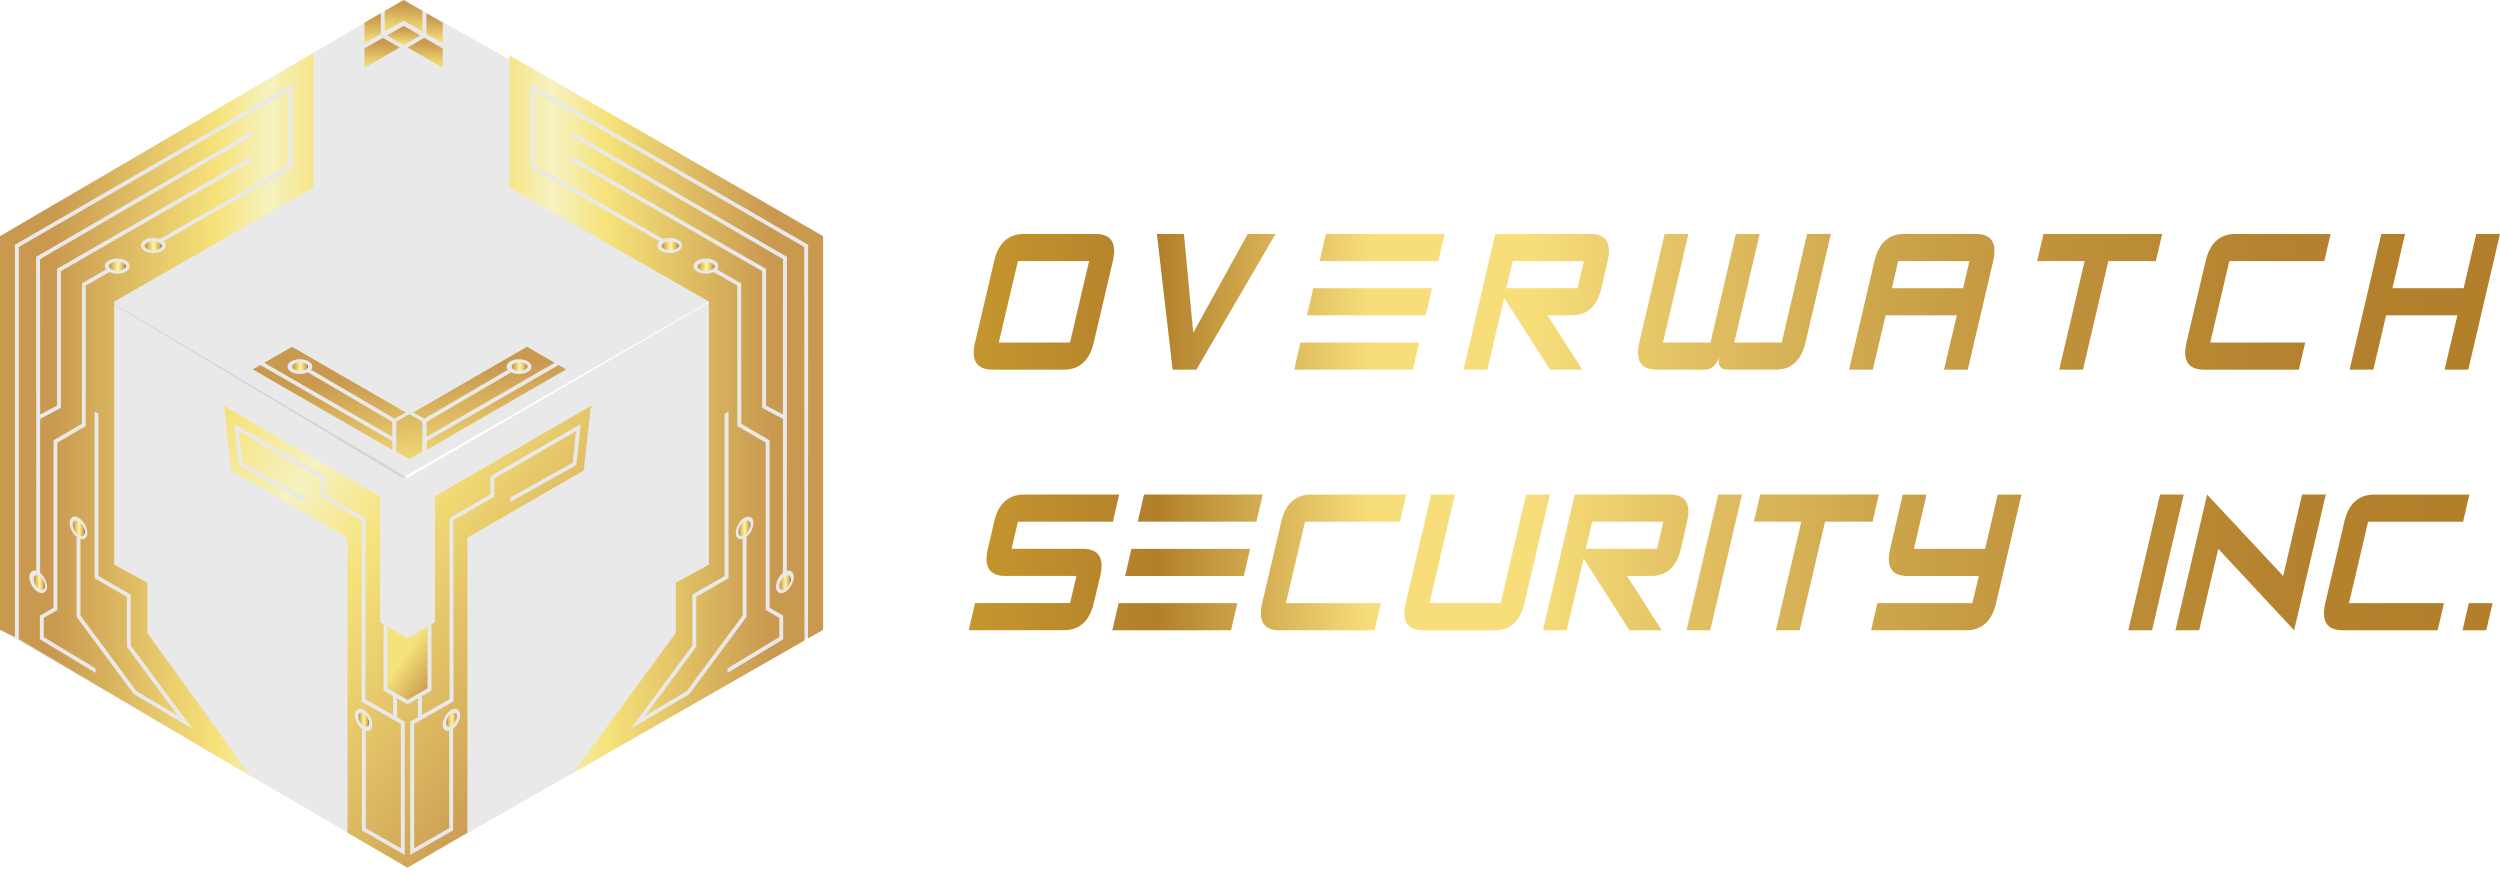 <svg width="200" height="70" viewBox="0 0 200 70" fill="none" xmlns="http://www.w3.org/2000/svg">
<path opacity="0.1" d="M65.846 18.895L32.289 0L0 18.895L32.191 38.23L65.846 18.895Z" fill="url(#paint0_linear)"/>
<path opacity="0.1" d="M65.846 18.895L32.606 38.23L32.601 69.408L65.846 50.385V18.895Z" fill="url(#paint1_linear)"/>
<path opacity="0.1" d="M0 18.895L32.606 38.23L32.601 69.408L0 50.385V18.895Z" fill="url(#paint2_linear)"/>
<path d="M57.166 21.318C57.166 21.232 57.101 21.145 56.982 21.077C56.852 21.004 56.676 20.96 56.486 20.96C56.297 20.96 56.112 21.004 55.982 21.08C55.863 21.148 55.798 21.234 55.798 21.324C55.798 21.41 55.863 21.497 55.982 21.562C56.112 21.635 56.288 21.676 56.478 21.676C56.668 21.676 56.852 21.633 56.982 21.557C57.099 21.492 57.166 21.405 57.166 21.318Z" fill="url(#paint3_linear)"/>
<path d="M60.031 41.972C60.031 41.764 59.933 41.636 59.773 41.636C59.709 41.636 59.635 41.658 59.559 41.702C59.286 41.859 59.063 42.243 59.063 42.561C59.063 42.769 59.161 42.897 59.321 42.897C59.386 42.897 59.459 42.875 59.535 42.832C59.809 42.672 60.031 42.287 60.031 41.972Z" fill="url(#paint4_linear)"/>
<path d="M62.349 46.883C62.349 47.078 62.441 47.2 62.59 47.2C62.652 47.2 62.72 47.179 62.79 47.138C63.048 46.989 63.257 46.626 63.257 46.33C63.257 46.135 63.164 46.013 63.015 46.013C62.953 46.013 62.885 46.035 62.815 46.076C62.557 46.222 62.349 46.585 62.349 46.883Z" fill="url(#paint5_linear)"/>
<path d="M52.934 19.673C52.934 19.76 52.999 19.847 53.118 19.912C53.248 19.985 53.424 20.026 53.614 20.026C53.804 20.026 53.988 19.982 54.118 19.906C54.237 19.838 54.302 19.752 54.302 19.665C54.302 19.578 54.237 19.492 54.118 19.424C53.988 19.351 53.812 19.307 53.622 19.307C53.432 19.307 53.248 19.351 53.118 19.427C52.999 19.497 52.934 19.584 52.934 19.673Z" fill="url(#paint6_linear)"/>
<path d="M40.765 4.431V14.99L56.711 24.126V45.176L54.061 46.612V50.645L45.849 61.83L64.359 51.236L64.34 19.76L42.767 7.277V13.217L53.061 19.123C53.215 19.066 53.394 19.034 53.584 19.034C53.839 19.034 54.08 19.09 54.259 19.194C54.456 19.307 54.568 19.465 54.568 19.635C54.568 19.806 54.459 19.966 54.259 20.08C54.074 20.185 53.83 20.245 53.57 20.245C53.316 20.245 53.077 20.188 52.895 20.085C52.697 19.974 52.586 19.817 52.586 19.646C52.586 19.521 52.643 19.405 52.752 19.305L42.456 13.399V6.735L64.652 19.581L64.639 51.076L65.847 50.385V18.895L40.765 4.431ZM50.437 58.326L55.389 51.637V47.564L57.969 46.087V33.105L58.281 32.918V46.268L55.7 47.745V51.74L51.611 57.263L54.939 55.285L59.411 49.247V43.116C59.362 43.13 59.313 43.138 59.267 43.138C59.018 43.138 58.858 42.935 58.858 42.623C58.858 42.181 59.169 41.645 59.549 41.425C59.66 41.36 59.766 41.33 59.866 41.33C60.115 41.33 60.275 41.533 60.275 41.845C60.275 42.23 60.037 42.691 59.722 42.945V49.35L55.153 55.523L50.437 58.326ZM62.657 51.144L58.199 53.832V53.469L62.346 50.968V49.431L61.256 48.802V35.406L58.988 34.086L58.98 22.847L57.083 21.76C56.906 21.844 56.692 21.893 56.462 21.893C56.207 21.893 55.969 21.836 55.787 21.733C55.589 21.622 55.478 21.465 55.478 21.294C55.478 21.12 55.587 20.963 55.787 20.847C55.971 20.741 56.215 20.681 56.475 20.681C56.73 20.681 56.971 20.738 57.15 20.841C57.348 20.955 57.459 21.112 57.459 21.283C57.459 21.381 57.424 21.473 57.356 21.557L59.291 22.665L59.3 33.904L61.568 35.224V48.62L62.657 49.249V51.144ZM45.667 12.863L45.67 12.499L61.286 21.513V32.446L62.633 33.159L62.644 20.733L45.667 10.86L45.662 10.496L62.956 20.551L62.945 45.664C62.993 45.65 63.042 45.642 63.088 45.642C63.338 45.642 63.498 45.845 63.498 46.157C63.498 46.596 63.186 47.135 62.806 47.355C62.695 47.42 62.59 47.45 62.489 47.45C62.24 47.45 62.08 47.246 62.08 46.935C62.08 46.55 62.319 46.089 62.633 45.834V33.509L60.972 32.63V21.692L45.667 12.863Z" fill="url(#paint7_linear)"/>
<path d="M8.708 21.291C8.708 21.204 8.773 21.118 8.892 21.05C9.022 20.977 9.199 20.933 9.388 20.933C9.578 20.933 9.762 20.977 9.892 21.053C10.012 21.12 10.077 21.207 10.077 21.297C10.077 21.383 10.012 21.47 9.892 21.535C9.762 21.608 9.586 21.649 9.396 21.649C9.207 21.649 9.022 21.606 8.892 21.53C8.773 21.465 8.708 21.381 8.708 21.291Z" fill="url(#paint8_linear)"/>
<path d="M5.813 41.972C5.813 41.764 5.911 41.636 6.071 41.636C6.136 41.636 6.209 41.658 6.285 41.702C6.559 41.859 6.781 42.243 6.781 42.561C6.781 42.769 6.683 42.897 6.524 42.897C6.458 42.897 6.385 42.875 6.309 42.832C6.036 42.672 5.813 42.287 5.813 41.972Z" fill="url(#paint9_linear)"/>
<path d="M3.601 46.883C3.601 47.078 3.509 47.2 3.36 47.2C3.298 47.2 3.23 47.179 3.16 47.138C2.902 46.989 2.693 46.626 2.693 46.331C2.693 46.135 2.786 46.013 2.935 46.013C2.997 46.013 3.065 46.035 3.135 46.076C3.393 46.222 3.601 46.585 3.601 46.883Z" fill="url(#paint10_linear)"/>
<path d="M12.938 19.673C12.938 19.76 12.873 19.847 12.754 19.912C12.624 19.985 12.447 20.026 12.258 20.026C12.068 20.026 11.884 19.982 11.754 19.906C11.634 19.839 11.569 19.752 11.569 19.665C11.569 19.578 11.634 19.492 11.754 19.424C11.884 19.351 12.06 19.307 12.25 19.307C12.439 19.307 12.624 19.351 12.754 19.427C12.873 19.497 12.938 19.584 12.938 19.673Z" fill="url(#paint11_linear)"/>
<path d="M0 18.895V50.382L1.195 50.954V19.581L23.392 6.735V13.396L13.096 19.302C13.201 19.402 13.261 19.519 13.261 19.643C13.261 19.814 13.15 19.971 12.952 20.082C12.77 20.185 12.532 20.242 12.277 20.242C12.017 20.242 11.773 20.183 11.589 20.077C11.391 19.963 11.28 19.806 11.28 19.633C11.28 19.462 11.388 19.305 11.589 19.191C11.77 19.088 12.009 19.031 12.264 19.031C12.45 19.031 12.629 19.063 12.787 19.12L23.08 13.215V7.277L1.507 19.76V51.133L20.036 62.074L11.787 50.645V46.612L9.136 45.176V24.129L25.083 14.993V4.228L0 18.895ZM10.694 55.521L6.125 49.347V42.943C5.811 42.685 5.572 42.227 5.572 41.842C5.572 41.531 5.732 41.327 5.981 41.327C6.082 41.327 6.187 41.36 6.298 41.422C6.681 41.642 6.99 42.181 6.99 42.62C6.99 42.932 6.83 43.135 6.58 43.135C6.534 43.135 6.485 43.127 6.437 43.113V49.244L10.908 55.282L14.236 57.261L10.147 51.737V47.742L7.567 46.265V32.915L7.878 33.102V46.084L10.459 47.561V51.632L15.41 58.32L10.694 55.521ZM3.19 49.249L4.279 48.62V35.224L6.548 33.904L6.556 22.665L8.491 21.557C8.423 21.473 8.388 21.381 8.388 21.283C8.388 21.112 8.496 20.955 8.697 20.841C8.879 20.738 9.117 20.681 9.372 20.681C9.632 20.681 9.876 20.741 10.06 20.847C10.261 20.96 10.369 21.12 10.369 21.294C10.369 21.465 10.258 21.622 10.06 21.733C9.879 21.836 9.64 21.893 9.385 21.893C9.155 21.893 8.941 21.844 8.765 21.76L6.868 22.847L6.859 34.086L4.591 35.406V48.802L3.502 49.431V50.968L7.648 53.469V53.832L3.19 51.144V49.249ZM4.873 21.692V32.63L3.212 33.509V45.834C3.526 46.092 3.764 46.55 3.764 46.935C3.764 47.246 3.605 47.45 3.355 47.45C3.255 47.45 3.149 47.417 3.038 47.355C2.656 47.135 2.347 46.596 2.347 46.157C2.347 45.845 2.507 45.642 2.756 45.642C2.802 45.642 2.851 45.65 2.9 45.664L2.889 20.551L20.183 10.496L20.177 10.86L3.203 20.733L3.214 33.159L4.561 32.446V21.513L20.177 12.499L20.18 12.863L4.873 21.692Z" fill="url(#paint12_linear)"/>
<path d="M29.105 58.082C29.17 58.12 29.235 58.139 29.294 58.139C29.3 58.139 29.305 58.139 29.308 58.136L29.319 58.15L29.381 58.12C29.387 58.117 29.392 58.114 29.397 58.112L29.408 58.106C29.481 58.06 29.525 57.968 29.525 57.84C29.525 57.561 29.327 57.22 29.086 57.079C29.021 57.041 28.956 57.022 28.896 57.022C28.858 57.022 28.826 57.03 28.798 57.044L28.676 57.114L28.687 57.19C28.676 57.228 28.671 57.271 28.671 57.318C28.666 57.602 28.863 57.944 29.105 58.082Z" fill="url(#paint13_linear)"/>
<path d="M30.999 55.068L32.482 55.925L32.601 55.992L32.723 55.922L34.206 55.068V50.26L34.33 50.187L34.206 50.122L32.601 51.065L30.999 50.122L30.883 50.187L30.999 50.255V55.068Z" fill="url(#paint14_linear)"/>
<path d="M35.78 58.095C35.796 58.109 35.815 58.12 35.837 58.125L35.905 58.16L35.921 58.136C35.975 58.133 36.038 58.114 36.1 58.079C36.341 57.938 36.539 57.599 36.539 57.318C36.539 57.271 36.534 57.231 36.523 57.193L36.566 57.128L36.412 57.044C36.382 57.028 36.349 57.019 36.311 57.019C36.255 57.019 36.189 57.038 36.122 57.076C35.88 57.217 35.683 57.556 35.683 57.838C35.683 57.957 35.718 58.044 35.78 58.095Z" fill="url(#paint15_linear)"/>
<path d="M47.271 32.473L34.796 39.699V49.772L34.517 49.938V55.247L33.75 55.689V57.196L35.967 55.933L35.953 41.455L39.23 39.544V38.092L46.447 33.926L46.108 37.205L40.813 40.165V39.807L45.816 37.013L46.06 34.65L46.198 34.568L46.073 34.503L39.542 38.273V39.726L36.265 41.636L36.279 56.117L33.132 57.911V67.855L35.937 66.25V58.458C35.897 58.469 35.853 58.475 35.815 58.475C35.571 58.475 35.414 58.277 35.414 57.968C35.414 57.534 35.72 57.006 36.094 56.789C36.203 56.727 36.309 56.694 36.406 56.694C36.65 56.694 36.807 56.892 36.807 57.201C36.807 57.586 36.566 58.044 36.249 58.293V66.429L32.818 68.391V57.727L33.436 57.374V56.008L33.56 55.938L33.436 55.873L32.598 56.355L31.764 55.873L31.647 55.938L31.764 56.006V57.38L32.381 57.732V68.397L28.95 66.434V58.298C28.633 58.049 28.392 57.589 28.392 57.206C28.392 56.897 28.549 56.7 28.793 56.7C28.891 56.7 28.996 56.732 29.105 56.794C29.482 57.011 29.785 57.54 29.785 57.973C29.785 58.28 29.628 58.48 29.384 58.48C29.343 58.48 29.303 58.475 29.262 58.464V66.256L32.067 67.86V57.916L28.921 56.122L28.934 41.642L25.657 39.731V38.279L19.126 34.509L19.009 34.574L19.14 34.65L19.383 37.018L24.386 39.812V40.17L19.091 37.211L18.752 33.931L25.969 38.097V39.55L29.246 41.46L29.232 55.938L31.449 57.201V55.694L30.682 55.252V49.943L30.403 49.778V39.704L17.928 32.479L17.811 32.544L17.942 32.62L18.494 37.642L27.801 43.013V53.098V54.502V56.12V66.619L32.476 69.343L32.596 69.41L32.718 69.34L37.392 66.616V56.117V54.499V53.095V43.011L46.699 37.639L47.249 32.625L47.39 32.544L47.271 32.473Z" fill="url(#paint16_linear)"/>
<path d="M31.707 33.725V36.135L32.748 36.734L33.788 36.135V33.725L32.748 33.132L31.707 33.725Z" fill="url(#paint17_linear)"/>
<path d="M31.575 33.5L32.456 32.996L23.358 27.744L21.144 29.023L31.38 34.934V33.747L24.621 29.785C24.445 29.869 24.228 29.918 23.995 29.918C23.732 29.918 23.482 29.858 23.298 29.75C23.106 29.638 23 29.489 23 29.327C23 29.164 23.106 29.015 23.298 28.904C23.485 28.796 23.732 28.736 23.995 28.736C24.258 28.736 24.507 28.796 24.691 28.904C24.884 29.015 24.989 29.164 24.989 29.327C24.989 29.416 24.954 29.503 24.892 29.581L31.575 33.5Z" fill="url(#paint18_linear)"/>
<path d="M24.008 28.977C23.837 28.977 23.68 29.015 23.561 29.083C23.447 29.148 23.382 29.237 23.382 29.327C23.382 29.419 23.444 29.506 23.561 29.571C23.68 29.639 23.837 29.676 24.008 29.676C24.179 29.676 24.336 29.639 24.455 29.571C24.569 29.506 24.634 29.416 24.634 29.327C24.634 29.235 24.572 29.148 24.455 29.083C24.336 29.015 24.179 28.977 24.008 28.977Z" fill="url(#paint19_linear)"/>
<path d="M20.227 29.552L31.379 35.991V35.292L20.831 29.202L20.227 29.552Z" fill="url(#paint20_linear)"/>
<path d="M40.526 29.329C40.526 29.167 40.632 29.018 40.824 28.907C41.011 28.798 41.258 28.739 41.521 28.739C41.784 28.739 42.033 28.798 42.217 28.907C42.41 29.018 42.515 29.167 42.515 29.329C42.515 29.492 42.41 29.641 42.217 29.752C42.03 29.861 41.784 29.92 41.521 29.92C41.288 29.92 41.071 29.872 40.895 29.788L34.136 33.747V34.934L44.372 29.023L42.158 27.744L33.06 32.996L33.94 33.5L40.624 29.584C40.559 29.506 40.526 29.419 40.526 29.329Z" fill="url(#paint21_linear)"/>
<path d="M44.686 29.202L34.138 35.292V35.991L45.29 29.552L44.686 29.202Z" fill="url(#paint22_linear)"/>
<path d="M41.561 29.679C41.731 29.679 41.889 29.641 42.008 29.573C42.122 29.508 42.187 29.419 42.187 29.329C42.187 29.237 42.124 29.151 42.008 29.086C41.889 29.018 41.731 28.98 41.561 28.98C41.39 28.98 41.233 29.018 41.113 29.086C41 29.151 40.935 29.24 40.935 29.329C40.935 29.422 40.997 29.508 41.113 29.573C41.23 29.641 41.39 29.679 41.561 29.679Z" fill="url(#paint23_linear)"/>
<path d="M30.463 1.054L29.156 1.808V3.461L30.463 2.707V1.054Z" fill="url(#paint24_linear)"/>
<path d="M29.156 3.881V5.426L31.975 3.8L30.636 3.027L29.156 3.881Z" fill="url(#paint25_linear)"/>
<path d="M34.113 1.054V2.707L35.422 3.461V1.808L34.113 1.054Z" fill="url(#paint26_linear)"/>
<path d="M32.29 2.073L30.948 2.846L32.287 3.618H32.29L33.629 2.846L32.29 2.073Z" fill="url(#paint27_linear)"/>
<path d="M33.802 2.526V0.873L32.289 0L30.774 0.873V2.526L32.289 1.653L33.802 2.526Z" fill="url(#paint28_linear)"/>
<path d="M32.605 3.8L35.423 5.426V3.881L33.941 3.027L32.605 3.8Z" fill="url(#paint29_linear)"/>
<path d="M81.937 18.714H87.633C88.899 18.714 89.365 19.437 89.029 20.885L87.501 27.4C87.165 28.847 86.362 29.571 85.097 29.571H79.4C78.134 29.571 77.668 28.847 78.004 27.4L79.533 20.885C79.869 19.437 80.671 18.714 81.937 18.714ZM81.433 20.885L79.904 27.4H85.601L87.129 20.885H81.433ZM102.046 18.714L95.71 29.573H93.81L92.55 18.714H94.715L95.458 26.619L99.821 18.714H102.046ZM113.534 27.4L113.03 29.571H103.534L104.038 27.4H113.534ZM114.559 23.058L114.055 25.229H104.558L105.062 23.058H114.559ZM115.567 18.714L115.063 20.885H105.567L106.071 18.714H115.567ZM121.223 25.229L120.334 23.839L118.985 29.573H117.085L119.622 18.714H127.218C128.484 18.714 128.95 19.437 128.614 20.885L128.11 23.055C127.774 24.503 126.982 25.226 125.736 25.226H123.806L126.581 29.571H123.998L121.223 25.229ZM121.017 20.885L120.513 23.055H126.21L126.714 20.885H121.017ZM137.533 28.487C137.346 29.21 136.945 29.573 136.332 29.573H132.535C131.27 29.573 130.804 28.85 131.14 27.403L133.172 18.716H135.072L133.04 27.403H136.839L138.872 18.716H140.772L138.739 27.403H142.539L144.571 18.716H146.471L144.439 27.403C144.103 28.85 143.3 29.573 142.035 29.573H138.238C137.617 29.573 137.387 29.21 137.533 28.487ZM150.848 25.229L149.824 29.573H147.924L149.956 20.887C150.293 19.44 151.095 18.716 152.36 18.716H158.057C159.323 18.716 159.789 19.44 159.453 20.887L157.42 29.573H155.52L156.545 25.229H150.848ZM157.049 23.058L157.553 20.887H151.856L151.352 23.058H157.049ZM163.478 18.714H172.974L172.47 20.885H168.67L166.638 29.571H164.738L166.77 20.885H162.973L163.478 18.714ZM174.92 27.4L176.448 20.885C176.785 19.437 177.587 18.714 178.852 18.714H186.449L185.945 20.885H178.348L176.82 27.4H184.416L183.912 29.571H176.316C175.05 29.573 174.584 28.85 174.92 27.4ZM192.403 18.714L191.395 23.058H197.092L198.1 18.714H200L197.463 29.573H195.563L196.588 25.229H190.891L189.867 29.573H187.967L190.503 18.714H192.403ZM89.029 41.734H81.433L80.928 43.905H86.625C87.891 43.905 88.357 44.628 88.021 46.076L87.501 48.246C87.165 49.694 86.362 50.417 85.097 50.417H77.5L78.004 48.246H85.601L86.121 46.076H80.424C79.159 46.076 78.692 45.352 79.028 43.905L79.533 41.734C79.869 40.287 80.671 39.563 81.937 39.563H89.533L89.029 41.734ZM98.986 48.252L98.482 50.423H88.986L89.49 48.252H98.986ZM100.008 43.907L99.504 46.078H90.007L90.511 43.907H100.008ZM101.019 39.563L100.515 41.734H91.018L91.522 39.563H101.019ZM100.973 48.252L102.501 41.737C102.837 40.289 103.64 39.566 104.905 39.566H112.502L111.998 41.737H104.401L102.873 48.252H110.469L109.965 50.423H102.369C101.103 50.423 100.637 49.699 100.973 48.252ZM119.551 50.423H113.854C112.589 50.423 112.122 49.699 112.459 48.252L114.491 39.566H116.391L114.358 48.252H120.055L122.088 39.566H123.988L121.955 48.252C121.616 49.699 120.817 50.423 119.551 50.423ZM127.576 46.078L126.687 44.688L125.337 50.423H123.437L125.974 39.563H133.571C134.836 39.563 135.303 40.287 134.967 41.734L134.462 43.905C134.126 45.352 133.335 46.076 132.088 46.076H130.159L132.934 50.42H130.351L127.576 46.078ZM127.37 41.734L126.866 43.905H132.563L133.067 41.734H127.37ZM139.357 39.563L136.82 50.423H134.92L137.457 39.563H139.357ZM140.812 39.563H150.309L149.805 41.734H146.005L143.972 50.42H142.073L144.105 41.734H140.308L140.812 39.563ZM157.786 48.252L158.307 46.081H152.61C151.344 46.081 150.878 45.358 151.214 43.91L152.222 39.566H154.122L153.114 43.91H158.811L159.819 39.566H161.719L159.686 48.252C159.35 49.699 158.548 50.423 157.282 50.423H149.685L150.19 48.252H157.786ZM174.7 39.563L172.164 50.423H170.264L172.801 39.563H174.7ZM174.034 50.423L176.57 39.563L182.655 46.078L184.167 39.563H186.067L183.53 50.423L177.462 43.907L175.934 50.423H174.034ZM186.021 48.252L187.549 41.737C187.885 40.289 188.688 39.566 189.953 39.566H197.55L197.046 41.737H189.449L187.921 48.252H195.517L195.013 50.423H187.417C186.151 50.423 185.685 49.699 186.021 48.252ZM197.002 50.423L197.507 48.252H199.406L198.902 50.423H197.002Z" fill="url(#paint30_linear)"/>
<defs>
<linearGradient id="paint0_linear" x1="32.923" y1="0" x2="32.923" y2="38.229" gradientUnits="userSpaceOnUse">
<stop offset="0.057" stop-color="#231F20"/>
<stop offset="0.406" stop-color="#231F20"/>
<stop offset="0.524" stop-color="#231F20"/>
<stop offset="0.637" stop-color="#231F20"/>
<stop offset="0.939" stop-color="#231F20"/>
<stop offset="1" stop-color="#231F20"/>
</linearGradient>
<linearGradient id="paint1_linear" x1="65.846" y1="44.152" x2="32.6" y2="44.152" gradientUnits="userSpaceOnUse">
<stop offset="0.057" stop-color="#231F20"/>
<stop offset="0.406" stop-color="#231F20"/>
<stop offset="0.524" stop-color="#231F20"/>
<stop offset="0.637" stop-color="#231F20"/>
<stop offset="0.939" stop-color="#231F20"/>
<stop offset="1" stop-color="#231F20"/>
</linearGradient>
<linearGradient id="paint2_linear" x1="0" y1="44.152" x2="32.606" y2="44.152" gradientUnits="userSpaceOnUse">
<stop offset="0.057" stop-color="#231F20"/>
<stop offset="0.406" stop-color="#231F20"/>
<stop offset="0.524" stop-color="#231F20"/>
<stop offset="0.637" stop-color="#231F20"/>
<stop offset="0.939" stop-color="#231F20"/>
<stop offset="1" stop-color="#231F20"/>
</linearGradient>
<linearGradient id="paint3_linear" x1="55.797" y1="21.32" x2="57.165" y2="21.32" gradientUnits="userSpaceOnUse">
<stop offset="0.057" stop-color="#C9994F"/>
<stop offset="0.406" stop-color="#F6E27A"/>
<stop offset="0.524" stop-color="#F6F2C1"/>
<stop offset="0.637" stop-color="#F6E27A"/>
<stop offset="0.939" stop-color="#C9994F"/>
<stop offset="1" stop-color="#462523"/>
</linearGradient>
<linearGradient id="paint4_linear" x1="59.066" y1="42.265" x2="60.032" y2="42.265" gradientUnits="userSpaceOnUse">
<stop offset="0.057" stop-color="#C9994F"/>
<stop offset="0.406" stop-color="#F6E27A"/>
<stop offset="0.524" stop-color="#F6F2C1"/>
<stop offset="0.637" stop-color="#F6E27A"/>
<stop offset="0.939" stop-color="#C9994F"/>
<stop offset="1" stop-color="#462523"/>
</linearGradient>
<linearGradient id="paint5_linear" x1="62.348" y1="46.606" x2="63.259" y2="46.606" gradientUnits="userSpaceOnUse">
<stop offset="0.057" stop-color="#C9994F"/>
<stop offset="0.406" stop-color="#F6E27A"/>
<stop offset="0.524" stop-color="#F6F2C1"/>
<stop offset="0.637" stop-color="#F6E27A"/>
<stop offset="0.939" stop-color="#C9994F"/>
<stop offset="1" stop-color="#462523"/>
</linearGradient>
<linearGradient id="paint6_linear" x1="52.934" y1="19.668" x2="54.303" y2="19.668" gradientUnits="userSpaceOnUse">
<stop offset="0.057" stop-color="#C9994F"/>
<stop offset="0.406" stop-color="#F6E27A"/>
<stop offset="0.524" stop-color="#F6F2C1"/>
<stop offset="0.637" stop-color="#F6E27A"/>
<stop offset="0.939" stop-color="#C9994F"/>
<stop offset="1" stop-color="#462523"/>
</linearGradient>
<linearGradient id="paint7_linear" x1="63.745" y1="33.131" x2="26.395" y2="33.131" gradientUnits="userSpaceOnUse">
<stop offset="0.057" stop-color="#C9994F"/>
<stop offset="0.406" stop-color="#F6E27A"/>
<stop offset="0.524" stop-color="#F6F2C1"/>
<stop offset="0.637" stop-color="#F6E27A"/>
<stop offset="0.939" stop-color="#C9994F"/>
<stop offset="1" stop-color="#462523"/>
</linearGradient>
<linearGradient id="paint8_linear" x1="8.708" y1="21.294" x2="10.076" y2="21.294" gradientUnits="userSpaceOnUse">
<stop offset="0.057" stop-color="#C9994F"/>
<stop offset="0.406" stop-color="#F6E27A"/>
<stop offset="0.524" stop-color="#F6F2C1"/>
<stop offset="0.637" stop-color="#F6E27A"/>
<stop offset="0.939" stop-color="#C9994F"/>
<stop offset="1" stop-color="#462523"/>
</linearGradient>
<linearGradient id="paint9_linear" x1="5.814" y1="42.265" x2="6.78" y2="42.265" gradientUnits="userSpaceOnUse">
<stop offset="0.057" stop-color="#C9994F"/>
<stop offset="0.406" stop-color="#F6E27A"/>
<stop offset="0.524" stop-color="#F6F2C1"/>
<stop offset="0.637" stop-color="#F6E27A"/>
<stop offset="0.939" stop-color="#C9994F"/>
<stop offset="1" stop-color="#462523"/>
</linearGradient>
<linearGradient id="paint10_linear" x1="2.692" y1="46.606" x2="3.602" y2="46.606" gradientUnits="userSpaceOnUse">
<stop offset="0.057" stop-color="#C9994F"/>
<stop offset="0.406" stop-color="#F6E27A"/>
<stop offset="0.524" stop-color="#F6F2C1"/>
<stop offset="0.637" stop-color="#F6E27A"/>
<stop offset="0.939" stop-color="#C9994F"/>
<stop offset="1" stop-color="#462523"/>
</linearGradient>
<linearGradient id="paint11_linear" x1="11.57" y1="19.668" x2="12.938" y2="19.668" gradientUnits="userSpaceOnUse">
<stop offset="0.057" stop-color="#C9994F"/>
<stop offset="0.406" stop-color="#F6E27A"/>
<stop offset="0.524" stop-color="#F6F2C1"/>
<stop offset="0.637" stop-color="#F6E27A"/>
<stop offset="0.939" stop-color="#C9994F"/>
<stop offset="1" stop-color="#462523"/>
</linearGradient>
<linearGradient id="paint12_linear" x1="2.101" y1="33.151" x2="39.452" y2="33.151" gradientUnits="userSpaceOnUse">
<stop offset="0.057" stop-color="#C9994F"/>
<stop offset="0.406" stop-color="#F6E27A"/>
<stop offset="0.524" stop-color="#F6F2C1"/>
<stop offset="0.637" stop-color="#F6E27A"/>
<stop offset="0.939" stop-color="#C9994F"/>
<stop offset="1" stop-color="#462523"/>
</linearGradient>
<linearGradient id="paint13_linear" x1="28.665" y1="57.589" x2="29.52" y2="57.589" gradientUnits="userSpaceOnUse">
<stop offset="0.057" stop-color="#C9994F"/>
<stop offset="0.406" stop-color="#F6E27A"/>
<stop offset="0.524" stop-color="#F6F2C1"/>
<stop offset="0.637" stop-color="#F6E27A"/>
<stop offset="0.939" stop-color="#C9994F"/>
<stop offset="1" stop-color="#462523"/>
</linearGradient>
<linearGradient id="paint14_linear" x1="26.849" y1="48.542" x2="35.553" y2="54.657" gradientUnits="userSpaceOnUse">
<stop stop-color="#462523"/>
<stop offset="0.057" stop-color="#C9994F"/>
<stop offset="0.406" stop-color="#F6E27A"/>
<stop offset="0.637" stop-color="#F6E27A"/>
<stop offset="0.939" stop-color="#C9994F"/>
<stop offset="1" stop-color="#462523"/>
</linearGradient>
<linearGradient id="paint15_linear" x1="35.684" y1="57.592" x2="36.565" y2="57.592" gradientUnits="userSpaceOnUse">
<stop offset="0.057" stop-color="#C9994F"/>
<stop offset="0.406" stop-color="#F6E27A"/>
<stop offset="0.524" stop-color="#F6F2C1"/>
<stop offset="0.637" stop-color="#F6E27A"/>
<stop offset="0.939" stop-color="#C9994F"/>
<stop offset="1" stop-color="#462523"/>
</linearGradient>
<linearGradient id="paint16_linear" x1="-6.066" y1="18.9" x2="50.057" y2="58.328" gradientUnits="userSpaceOnUse">
<stop offset="0.057" stop-color="#C9994F"/>
<stop offset="0.406" stop-color="#F6E27A"/>
<stop offset="0.524" stop-color="#F6F2C1"/>
<stop offset="0.637" stop-color="#F6E27A"/>
<stop offset="0.939" stop-color="#C9994F"/>
<stop offset="1" stop-color="#462523"/>
</linearGradient>
<linearGradient id="paint17_linear" x1="32.143" y1="28.582" x2="34.328" y2="51.474" gradientUnits="userSpaceOnUse">
<stop offset="0.057" stop-color="#C9994F"/>
<stop offset="0.406" stop-color="#F6E27A"/>
<stop offset="0.524" stop-color="#F6F2C1"/>
<stop offset="0.637" stop-color="#F6E27A"/>
<stop offset="0.939" stop-color="#C9994F"/>
<stop offset="1" stop-color="#462523"/>
</linearGradient>
<linearGradient id="paint18_linear" x1="26.624" y1="29.163" x2="28.809" y2="52.055" gradientUnits="userSpaceOnUse">
<stop offset="0.057" stop-color="#C9994F"/>
<stop offset="0.406" stop-color="#F6E27A"/>
<stop offset="0.524" stop-color="#F6F2C1"/>
<stop offset="0.637" stop-color="#F6E27A"/>
<stop offset="0.939" stop-color="#C9994F"/>
<stop offset="1" stop-color="#462523"/>
</linearGradient>
<linearGradient id="paint19_linear" x1="23.383" y1="29.329" x2="24.633" y2="29.329" gradientUnits="userSpaceOnUse">
<stop offset="0.057" stop-color="#C9994F"/>
<stop offset="0.406" stop-color="#F6E27A"/>
<stop offset="0.524" stop-color="#F6F2C1"/>
<stop offset="0.637" stop-color="#F6E27A"/>
<stop offset="0.939" stop-color="#C9994F"/>
<stop offset="1" stop-color="#462523"/>
</linearGradient>
<linearGradient id="paint20_linear" x1="25.501" y1="29.27" x2="27.686" y2="52.162" gradientUnits="userSpaceOnUse">
<stop offset="0.057" stop-color="#C9994F"/>
<stop offset="0.406" stop-color="#F6E27A"/>
<stop offset="0.524" stop-color="#F6F2C1"/>
<stop offset="0.637" stop-color="#F6E27A"/>
<stop offset="0.939" stop-color="#C9994F"/>
<stop offset="1" stop-color="#462523"/>
</linearGradient>
<linearGradient id="paint21_linear" x1="38.432" y1="28.036" x2="40.617" y2="50.928" gradientUnits="userSpaceOnUse">
<stop offset="0.057" stop-color="#C9994F"/>
<stop offset="0.406" stop-color="#F6E27A"/>
<stop offset="0.524" stop-color="#F6F2C1"/>
<stop offset="0.637" stop-color="#F6E27A"/>
<stop offset="0.939" stop-color="#C9994F"/>
<stop offset="1" stop-color="#462523"/>
</linearGradient>
<linearGradient id="paint22_linear" x1="39.254" y1="27.958" x2="41.439" y2="50.849" gradientUnits="userSpaceOnUse">
<stop offset="0.057" stop-color="#C9994F"/>
<stop offset="0.406" stop-color="#F6E27A"/>
<stop offset="0.524" stop-color="#F6F2C1"/>
<stop offset="0.637" stop-color="#F6E27A"/>
<stop offset="0.939" stop-color="#C9994F"/>
<stop offset="1" stop-color="#462523"/>
</linearGradient>
<linearGradient id="paint23_linear" x1="40.934" y1="29.329" x2="42.185" y2="29.329" gradientUnits="userSpaceOnUse">
<stop offset="0.057" stop-color="#C9994F"/>
<stop offset="0.406" stop-color="#F6E27A"/>
<stop offset="0.524" stop-color="#F6F2C1"/>
<stop offset="0.637" stop-color="#F6E27A"/>
<stop offset="0.939" stop-color="#C9994F"/>
<stop offset="1" stop-color="#462523"/>
</linearGradient>
<linearGradient id="paint24_linear" x1="29.862" y1="1.09" x2="29.597" y2="6.945" gradientUnits="userSpaceOnUse">
<stop offset="0.057" stop-color="#C9994F"/>
<stop offset="0.406" stop-color="#F6E27A"/>
<stop offset="0.524" stop-color="#F6F2C1"/>
<stop offset="0.637" stop-color="#F6E27A"/>
<stop offset="0.939" stop-color="#C9994F"/>
<stop offset="1" stop-color="#462523"/>
</linearGradient>
<linearGradient id="paint25_linear" x1="30.599" y1="3.088" x2="30.334" y2="8.943" gradientUnits="userSpaceOnUse">
<stop offset="0.057" stop-color="#C9994F"/>
<stop offset="0.406" stop-color="#F6E27A"/>
<stop offset="0.524" stop-color="#F6F2C1"/>
<stop offset="0.637" stop-color="#F6E27A"/>
<stop offset="0.939" stop-color="#C9994F"/>
<stop offset="1" stop-color="#462523"/>
</linearGradient>
<linearGradient id="paint26_linear" x1="34.818" y1="1.146" x2="34.566" y2="6.72" gradientUnits="userSpaceOnUse">
<stop offset="0.057" stop-color="#C9994F"/>
<stop offset="0.406" stop-color="#F6E27A"/>
<stop offset="0.524" stop-color="#F6F2C1"/>
<stop offset="0.637" stop-color="#F6E27A"/>
<stop offset="0.939" stop-color="#C9994F"/>
<stop offset="1" stop-color="#462523"/>
</linearGradient>
<linearGradient id="paint27_linear" x1="32.322" y1="2.114" x2="32.156" y2="5.783" gradientUnits="userSpaceOnUse">
<stop offset="0.057" stop-color="#C9994F"/>
<stop offset="0.406" stop-color="#F6E27A"/>
<stop offset="0.524" stop-color="#F6F2C1"/>
<stop offset="0.637" stop-color="#F6E27A"/>
<stop offset="0.939" stop-color="#C9994F"/>
<stop offset="1" stop-color="#462523"/>
</linearGradient>
<linearGradient id="paint28_linear" x1="32.363" y1="0.07" x2="32.084" y2="6.228" gradientUnits="userSpaceOnUse">
<stop offset="0.057" stop-color="#C9994F"/>
<stop offset="0.406" stop-color="#F6E27A"/>
<stop offset="0.524" stop-color="#F6F2C1"/>
<stop offset="0.637" stop-color="#F6E27A"/>
<stop offset="0.939" stop-color="#C9994F"/>
<stop offset="1" stop-color="#462523"/>
</linearGradient>
<linearGradient id="paint29_linear" x1="34.082" y1="3.093" x2="33.831" y2="8.63" gradientUnits="userSpaceOnUse">
<stop offset="0.057" stop-color="#C9994F"/>
<stop offset="0.406" stop-color="#F6E27A"/>
<stop offset="0.524" stop-color="#F6F2C1"/>
<stop offset="0.637" stop-color="#F6E27A"/>
<stop offset="0.939" stop-color="#C9994F"/>
<stop offset="1" stop-color="#462523"/>
</linearGradient>
<linearGradient id="paint30_linear" x1="77.501" y1="34.568" x2="200.001" y2="34.568" gradientUnits="userSpaceOnUse">
<stop stop-color="#C5972E"/>
<stop offset="0.123" stop-color="#B27F2B"/>
<stop offset="0.262" stop-color="#F7DE7B"/>
<stop offset="0.367" stop-color="#F7DE7B"/>
<stop offset="0.469" stop-color="#E2C163"/>
<stop offset="0.597" stop-color="#CDA54B"/>
<stop offset="0.724" stop-color="#BE9039"/>
<stop offset="0.849" stop-color="#B5832F"/>
<stop offset="0.969" stop-color="#B27F2B"/>
</linearGradient>
</defs>
</svg>
